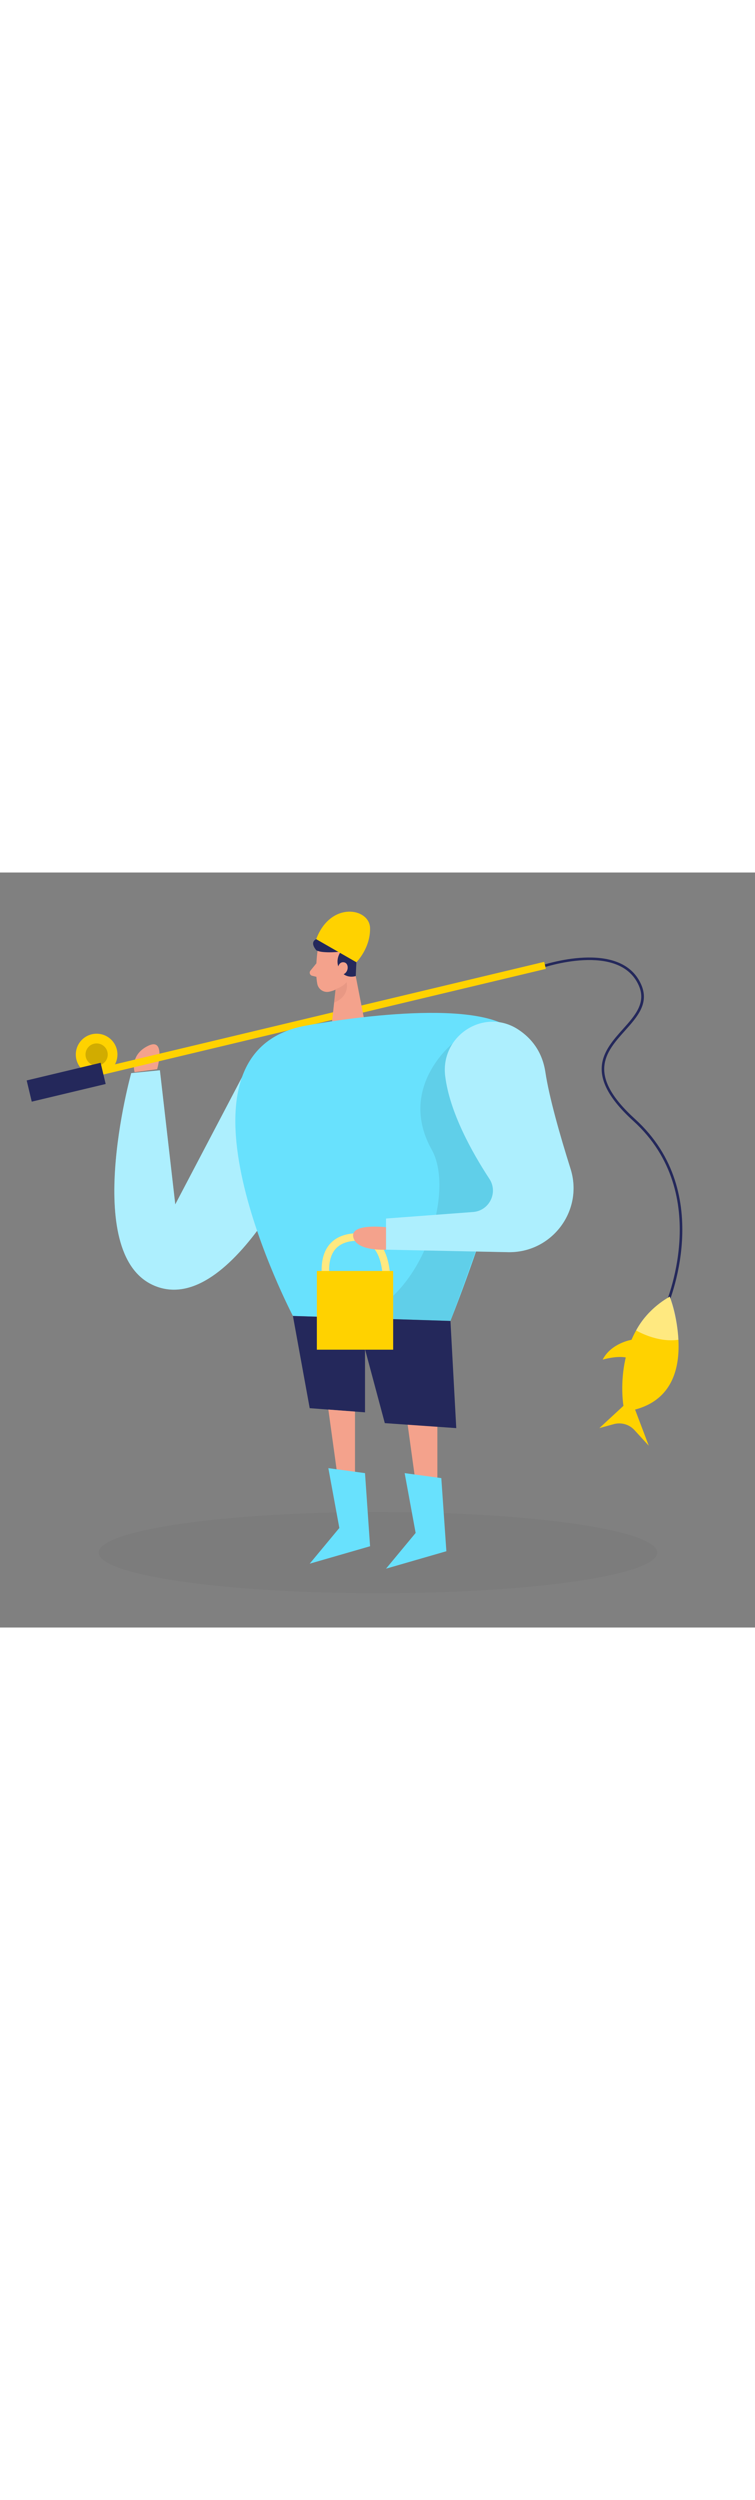 <svg id="_0058_fishing" xmlns="http://www.w3.org/2000/svg" viewBox="0 0 500 500" data-imageid="fishing-100" imageName="Fishing" class="illustrations_image" style="width: 151px;"><rect x="0" y="0" width="500" height="500" fill="#808080" stroke="none"/><defs><style>.cls-1_fishing-100{fill:#fff;}.cls-2_fishing-100{fill:#f4a28c;}.cls-3_fishing-100{opacity:.46;}.cls-3_fishing-100,.cls-4_fishing-100,.cls-5_fishing-100,.cls-6_fishing-100,.cls-7_fishing-100,.cls-8_fishing-100{fill:none;}.cls-4_fishing-100{opacity:.18;}.cls-9_fishing-100{fill:#ce8172;}.cls-5_fishing-100{opacity:.03;}.cls-6_fishing-100{opacity:.08;}.cls-7_fishing-100{opacity:.5;}.cls-8_fishing-100{opacity:.31;}.cls-10_fishing-100{fill:#24285b;}.cls-11_fishing-100{fill:#000001;}.cls-12_fishing-100{fill:#ffd200;}.cls-13_fishing-100{fill:#68e1fd;}</style></defs><g id="sd_fishing-100" class="cls-5_fishing-100"><ellipse class="cls-11_fishing-100" cx="250.31" cy="450.39" rx="184.96" ry="26.91"/></g><g id="fisher_fishing-100"><path class="cls-10_fishing-100" d="m441.72,288.07l-1.56-.7c.33-.74,32.67-74.28-20.7-122.8-33.84-30.76-19.55-46.76-6.93-60.87,7.98-8.92,15.51-17.35,10.57-28.72-12.74-29.35-63.82-11.87-64.33-11.69l-.56-1.61c.53-.19,53.1-18.19,66.46,12.62,5.37,12.38-2.52,21.2-10.87,30.54-12.68,14.18-25.78,28.84,6.81,58.47,54.3,49.36,21.45,124.02,21.11,124.77Z"/><circle class="cls-12_fishing-100" cx="63.99" cy="120.54" r="13.79"/><g class="cls-4_fishing-100"><circle class="cls-11_fishing-100" cx="63.99" cy="120.54" r="7.36"/></g><path class="cls-2_fishing-100" d="m89.15,132.21s-3.54-11.21,8.76-17.36c12.31-6.15,6.16,15.4,6.16,15.4l-14.92,1.96Z"/><rect class="cls-12_fishing-100" x="22.34" y="98.97" width="343.3" height="4.78" transform="translate(-18.23 47.82) rotate(-13.43)"/><path class="cls-13_fishing-100 targetColor" d="m162.68,130.97l-46.61,88.81-10.18-88.81-18.98,1.88s-34.51,124.06,17.72,141.67c52.23,17.6,103.86-103.94,103.86-103.94l-45.82-39.61Z" style="fill: rgb(104, 225, 253);"/><g class="cls-3_fishing-100"><path class="cls-1_fishing-100" d="m162.68,130.97l-46.61,88.81-10.18-88.81-18.98,1.88s-34.51,124.06,17.72,141.67c52.23,17.6,103.86-103.94,103.86-103.94l-45.82-39.61Z"/></g><polygon class="cls-2_fishing-100" points="268.91 358.04 277.94 423.5 289.65 423.5 289.65 359.59 268.91 358.04"/><path class="cls-2_fishing-100" d="m210.3,51.86s-1.89,13.04-.18,21.88c.69,3.59,4.22,5.96,7.79,5.22,4.44-.92,10.17-3.46,12.03-10.33l4.59-11.26s2.63-7.16-4.48-12.91c-7.11-5.76-19-.6-19.75,7.4Z"/><polygon class="cls-2_fishing-100" points="234.34 62.27 242.61 104.64 218.94 107.53 222.34 76.35 234.34 62.27"/><path class="cls-10_fishing-100" d="m236.35,51.66l-.75,16.91s-6.83,2.36-10.58-4.18c-3.75-6.54.69-12.03.69-12.03-5.67.72-9.89.49-12.18.24-1.37-.15-2.72-.45-3.96-1.03,0,0-5.69-6.02,1.14-7.9s27.27-5.66,25.64,8Z"/><path class="cls-2_fishing-100" d="m223.63,63.92s.39-5.06,4.17-4.45,3.27,7.92-1.94,8.31l-2.23-3.86Z"/><path class="cls-2_fishing-100" d="m209.53,60.14l-3.95,4.86c-.98,1.2-.37,3.01,1.13,3.38l4.97,1.23-2.15-9.47Z"/><g class="cls-8_fishing-100"><path class="cls-9_fishing-100" d="m222.24,77.23s4.9-1.46,7.26-4.63c0,0,2.66,9.07-8.24,13.56l.97-8.93Z"/></g><path class="cls-13_fishing-100 targetColor" d="m202.58,101.39s99.03-18.98,132.86,0c33.83,18.98-37.14,195.58-37.14,195.58l-104.31-3.3s-91.27-174.12,8.59-192.28Z" style="fill: rgb(104, 225, 253);"/><g class="cls-6_fishing-100"><path class="cls-11_fishing-100" d="m299.8,113.18s-36.84,29.3-13.85,70.45c15.8,28.29-6.77,99.98-50.85,111.33l63.2,2s25.92-70.17,31.53-91.62c5.61-21.44-30.03-92.17-30.03-92.17Z"/></g><path class="cls-12_fishing-100" d="m209.4,44.15l26.6,15.27s9.31-9.16,9.07-22.58c-.24-13.42-26.15-18.1-35.67,7.31Z"/><polygon class="cls-10_fishing-100" points="193.99 293.67 205.1 354.74 241.73 357.49 241.73 315.67 254.84 364.64 302.16 367.94 298.31 296.97 193.99 293.67"/><polygon class="cls-2_fishing-100" points="217.45 355.66 225.14 411.4 235.1 411.4 235.1 356.99 217.45 355.66"/><polygon class="cls-13_fishing-100 targetColor" points="217.45 394.45 241.73 397.75 245.08 446.17 205.1 457.72 224.73 434.06 217.45 394.45" style="fill: rgb(104, 225, 253);"/><polygon class="cls-13_fishing-100 targetColor" points="267.98 397.75 292.26 401.05 295.61 449.47 255.64 461.02 275.26 437.36 267.98 397.75" style="fill: rgb(104, 225, 253);"/><rect class="cls-10_fishing-100" x="18.65" y="131.66" width="50.34" height="14.44" transform="translate(-31.05 13.97) rotate(-13.43)"/><path class="cls-12_fishing-100" d="m412.88,353.19s-8.53-49.95,30.67-72.29c0,0,23.24,62.52-22.97,74.76l9.07,23.94-9.47-10.34c-3.47-3.79-8.77-5.31-13.72-3.95l-9.54,2.63,15.95-14.75Z"/><path class="cls-12_fishing-100" d="m418.24,309.44s-13.54,2.21-19.11,13.15c0,0,8.91-2.67,15.29-1.44s3.83-11.71,3.83-11.71Z"/><g class="cls-7_fishing-100"><path class="cls-1_fishing-100" d="m421.27,303.25s13.77,8.31,28,6.19c0,0-.48-15.32-5.72-28.54,0,0-14.36,7.28-22.28,22.35Z"/></g><path class="cls-13_fishing-100 targetColor" d="m294.83,134.78c-3.27-26.83,25.92-45.62,48.47-30.73,8.5,5.61,15.79,14.39,17.87,28.16,2.5,16.56,9.51,41.3,16.68,64.06,8.72,27.69-12.38,55.74-41.4,55.15l-80.81-1.65v-20.63l57.63-4.31c10.79-.81,16.78-12.89,10.85-21.94-11.57-17.66-26.37-44.21-29.28-68.1Z" style="fill: rgb(104, 225, 253);"/><g class="cls-3_fishing-100"><path class="cls-1_fishing-100" d="m294.83,134.78c-3.27-26.83,25.92-45.62,48.47-30.73,8.5,5.61,15.79,14.39,17.87,28.16,2.5,16.56,9.51,41.3,16.68,64.06,8.72,27.69-12.38,55.74-41.4,55.15l-80.81-1.65v-20.63l57.63-4.31c10.79-.81,16.78-12.89,10.85-21.94-11.57-17.66-26.37-44.21-29.28-68.1Z"/></g><path class="cls-12_fishing-100" d="m258.09,279.37l-4.91-.63c.03-.21,2.61-21.46-6.3-30.69-3.13-3.24-7.28-4.58-12.7-4.08-6.08.56-10.5,2.85-13.12,6.81-6.09,9.18-1.31,24.57-1.26,24.73l-4.72,1.5c-.23-.72-5.56-17.79,1.84-28.96,3.49-5.27,9.14-8.31,16.8-9.01,6.91-.65,12.53,1.24,16.72,5.58,10.56,10.95,7.77,33.78,7.64,34.75Z"/><g class="cls-7_fishing-100"><path class="cls-1_fishing-100" d="m258.09,279.37l-4.91-.63c.03-.21,2.61-21.46-6.3-30.69-3.13-3.24-7.28-4.58-12.7-4.08-6.08.56-10.5,2.85-13.12,6.81-6.09,9.18-1.31,24.57-1.26,24.73l-4.72,1.5c-.23-.72-5.56-17.79,1.84-28.96,3.49-5.27,9.14-8.31,16.8-9.01,6.91-.65,12.53,1.24,16.72,5.58,10.56,10.95,7.77,33.78,7.64,34.75Z"/></g><path class="cls-2_fishing-100" d="m255.64,234.91s-23.87-2.89-21.68,6.6c2.19,9.49,21.68,8.25,21.68,8.25v-14.85Z"/><rect class="cls-12_fishing-100" x="209.84" y="263.88" width="50.53" height="52.13"/></g></svg>